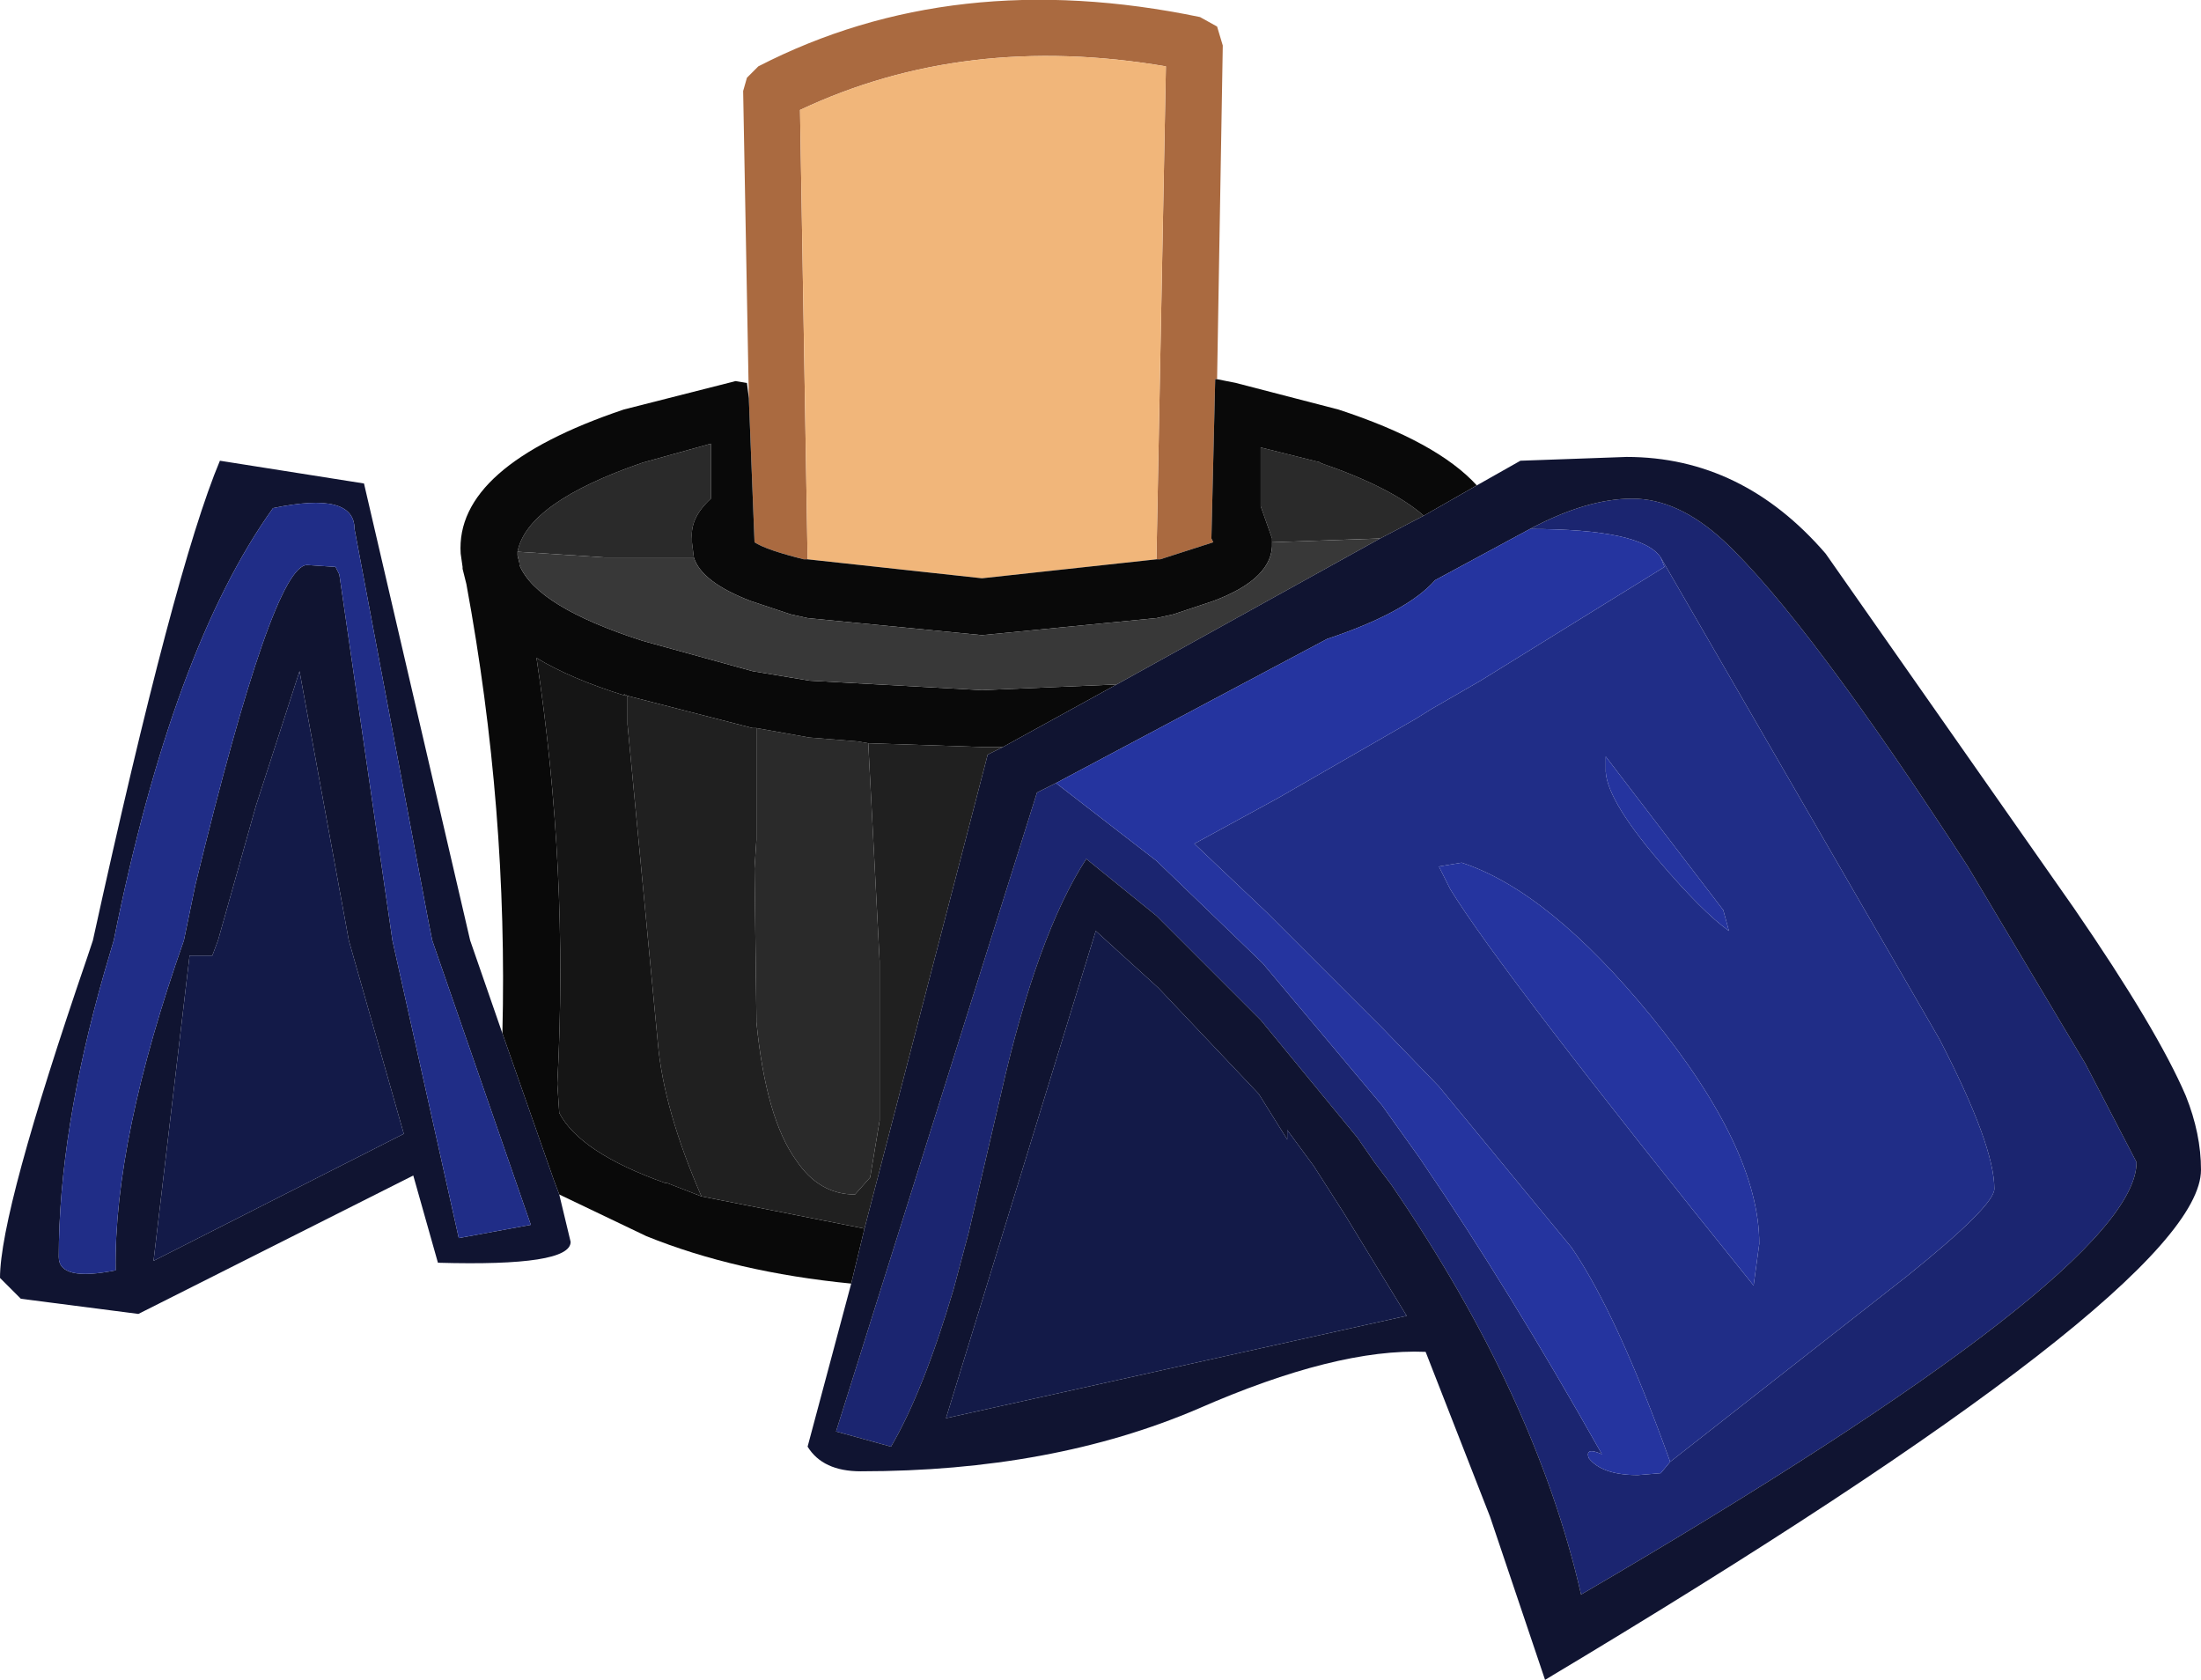 <?xml version="1.0" encoding="UTF-8" standalone="no"?>
<svg xmlns:ffdec="https://www.free-decompiler.com/flash" xmlns:xlink="http://www.w3.org/1999/xlink" ffdec:objectType="shape" height="44.3px" width="58.05px" xmlns="http://www.w3.org/2000/svg">
  <g transform="matrix(1.0, 0.0, 0.0, 1.0, 17.45, 25.55)">
    <path d="M2.3 -15.05 L2.15 -23.15 2.25 -23.5 2.55 -23.8 Q7.7 -26.45 14.2 -25.1 L14.65 -24.85 14.8 -24.35 14.65 -15.55 14.6 -15.55 14.5 -11.35 14.55 -11.25 13.15 -10.8 13.05 -10.8 13.3 -23.8 Q8.0 -24.7 3.65 -22.65 L3.85 -10.8 3.75 -10.8 Q2.75 -11.05 2.45 -11.25 L2.3 -15.05" fill="#aa6a40" fill-rule="evenodd" stroke="none"/>
    <path d="M3.85 -10.8 L3.65 -22.65 Q8.0 -24.7 13.3 -23.8 L13.05 -10.8 8.45 -10.3 3.85 -10.8" fill="#f1b67a" fill-rule="evenodd" stroke="none"/>
    <path d="M16.1 -11.25 L16.1 -11.35 15.8 -12.2 15.8 -13.75 17.4 -13.35 17.35 -13.35 Q19.25 -12.7 20.1 -11.95 L18.95 -11.35 16.1 -11.25 M-3.8 -11.0 Q-3.55 -12.3 -0.5 -13.35 L1.3 -13.85 1.3 -12.4 Q0.75 -11.9 0.8 -11.35 L0.8 -11.25 0.85 -10.85 -1.5 -10.85 -3.8 -11.0 M2.5 -6.35 L3.9 -6.1 5.15 -6.0 5.45 -5.95 5.75 -0.2 5.75 4.0 5.5 5.5 5.1 5.95 Q4.15 5.95 3.55 5.05 2.75 3.95 2.5 1.4 L2.5 1.3 2.45 -2.65 2.5 -3.4 2.5 -6.35" fill="#2a2a2a" fill-rule="evenodd" stroke="none"/>
    <path d="M2.3 -15.05 L2.45 -11.25 Q2.75 -11.05 3.75 -10.8 L3.85 -10.8 8.45 -10.3 13.05 -10.8 13.15 -10.8 14.55 -11.25 14.5 -11.35 14.6 -15.55 14.65 -15.55 15.15 -15.45 17.85 -14.75 Q20.45 -13.9 21.5 -12.75 L20.1 -11.95 Q19.25 -12.7 17.35 -13.35 L17.4 -13.35 15.8 -13.75 15.8 -12.2 16.1 -11.35 16.1 -11.25 Q16.15 -10.3 14.55 -9.7 L13.5 -9.35 13.05 -9.25 8.45 -8.8 3.85 -9.25 3.4 -9.35 2.35 -9.7 Q1.05 -10.2 0.85 -10.85 L0.8 -11.25 0.8 -11.35 Q0.75 -11.9 1.3 -12.4 L1.3 -13.85 -0.5 -13.35 Q-3.55 -12.3 -3.8 -11.0 L-3.8 -10.95 -3.8 -10.9 -3.75 -10.7 -3.75 -10.65 Q-3.3 -9.55 -0.5 -8.65 L2.4 -7.85 3.9 -7.6 8.45 -7.35 12.0 -7.5 9.0 -5.85 8.45 -5.85 5.45 -5.95 5.15 -6.0 3.9 -6.1 2.5 -6.35 2.4 -6.35 -0.9 -7.2 -1.0 -7.25 -0.95 -7.2 Q-2.4 -7.65 -3.3 -8.2 -2.45 -2.6 -2.75 3.0 L-2.75 3.05 -2.7 3.8 Q-2.15 4.85 0.1 5.65 L0.15 5.65 1.05 6.0 5.35 6.85 5.0 8.3 Q1.95 8.0 -0.4 7.05 L-2.7 5.95 -2.85 5.55 -4.2 1.7 Q-4.05 -4.2 -5.15 -10.15 L-5.2 -10.35 -5.25 -10.55 -5.25 -10.6 -5.3 -10.95 Q-5.45 -13.25 -1.0 -14.75 L1.95 -15.5 2.25 -15.45 2.3 -15.05" fill="#090909" fill-rule="evenodd" stroke="none"/>
    <path d="M16.1 -11.25 L18.95 -11.35 12.0 -7.5 8.45 -7.35 3.9 -7.6 2.4 -7.85 -0.5 -8.65 Q-3.3 -9.55 -3.75 -10.65 L-3.75 -10.7 -3.8 -10.9 -3.8 -10.95 -3.8 -11.0 -1.5 -10.85 0.85 -10.85 Q1.05 -10.2 2.35 -9.7 L3.4 -9.35 3.85 -9.25 8.45 -8.8 13.05 -9.25 13.5 -9.35 14.55 -9.7 Q16.15 -10.3 16.1 -11.25" fill="#383838" fill-rule="evenodd" stroke="none"/>
    <path d="M-0.9 -7.2 L2.4 -6.35 2.5 -6.35 2.5 -3.4 2.45 -2.65 2.5 1.3 2.5 1.4 Q2.75 3.95 3.55 5.05 4.15 5.95 5.1 5.95 L5.5 5.5 5.75 4.0 5.75 -0.2 5.45 -5.95 8.45 -5.85 9.0 -5.85 8.6 -5.65 5.35 6.85 1.05 6.0 Q0.05 3.7 -0.1 1.95 L-0.9 -6.45 -0.9 -7.2" fill="#202020" fill-rule="evenodd" stroke="none"/>
    <path d="M1.05 6.0 L0.15 5.65 0.1 5.65 Q-2.15 4.85 -2.7 3.8 L-2.75 3.05 -2.75 3.0 Q-2.45 -2.6 -3.3 -8.2 -2.4 -7.65 -0.95 -7.2 L-1.0 -7.25 -0.9 -7.2 -0.9 -6.45 -0.1 1.95 Q0.05 3.7 1.05 6.0" fill="#151515" fill-rule="evenodd" stroke="none"/>
    <path d="M10.4 -4.9 L13.05 -2.85 15.85 -0.15 19.0 3.6 20.0 5.0 20.1 5.15 Q22.35 8.45 24.8 12.8 24.35 12.6 24.45 12.9 24.8 13.35 25.75 13.35 L26.35 13.3 26.6 13.0 32.85 8.1 Q35.15 6.25 35.15 5.8 35.15 4.65 33.7 1.85 L26.35 -10.85 Q25.85 -11.6 22.9 -11.6 24.4 -12.4 25.6 -12.4 26.8 -12.4 28.0 -11.3 30.2 -9.25 34.45 -2.7 L37.55 2.5 38.9 5.1 Q38.9 7.95 24.25 16.5 23.05 11.25 19.25 5.7 L18.8 5.1 18.35 4.45 15.8 1.35 13.05 -1.4 11.2 -2.9 Q9.9 -0.9 8.95 3.3 L8.6 4.8 8.1 6.95 7.7 8.45 Q6.9 11.15 6.05 12.6 L4.6 12.2 9.9 -4.65 10.4 -4.9" fill="#1b2570" fill-rule="evenodd" stroke="none"/>
    <path d="M21.5 -12.75 L22.65 -13.4 25.45 -13.5 Q28.5 -13.5 30.7 -10.95 L37.25 -1.6 Q39.45 1.6 40.2 3.35 40.6 4.35 40.6 5.3 40.6 8.4 23.3 18.75 L21.85 14.45 20.15 10.1 Q17.8 10.0 14.15 11.6 10.3 13.25 5.25 13.25 4.25 13.25 3.85 12.6 L5.0 8.3 5.35 6.85 8.6 -5.65 9.0 -5.85 12.0 -7.5 18.95 -11.35 20.1 -11.95 21.5 -12.75 M-2.7 5.95 L-2.4 7.2 Q-2.4 7.85 -5.9 7.75 L-6.55 5.45 -13.8 9.1 -16.9 8.7 -17.45 8.15 Q-17.45 6.4 -15.15 -0.3 L-15.0 -0.75 Q-12.85 -10.55 -11.65 -13.4 L-7.85 -12.8 -5.05 -0.75 -4.2 1.7 -2.85 5.55 -2.7 5.95 M10.4 -4.9 L9.9 -4.65 4.6 12.2 6.05 12.6 Q6.9 11.15 7.7 8.45 L8.1 6.95 8.6 4.8 8.95 3.3 Q9.9 -0.9 11.2 -2.9 L13.05 -1.4 15.8 1.35 18.35 4.45 18.8 5.1 19.25 5.7 Q23.05 11.25 24.25 16.5 38.9 7.95 38.9 5.1 L37.55 2.5 34.45 -2.7 Q30.2 -9.25 28.0 -11.3 26.8 -12.4 25.6 -12.4 24.4 -12.4 22.9 -11.6 L20.4 -10.25 Q19.65 -9.4 17.55 -8.7 L10.4 -4.9 M16.5 4.25 L16.5 4.5 15.75 3.3 13.1 0.5 11.45 -1.0 7.5 11.85 19.65 9.15 18.0 6.45 17.2 5.2 16.5 4.25 M-12.6 -0.75 L-12.3 -2.2 Q-10.25 -10.65 -9.35 -10.65 L-8.6 -10.6 -8.5 -10.4 -7.1 -0.75 -5.35 7.1 -3.45 6.75 -6.05 -0.75 -6.15 -1.25 -8.1 -11.6 Q-8.1 -12.6 -10.25 -12.15 -12.9 -8.45 -14.45 -0.75 L-14.7 0.1 Q-15.9 4.3 -15.9 7.6 -15.9 8.25 -14.4 7.95 -14.45 4.5 -12.6 -0.75 M-11.85 -0.35 L-12.45 -0.35 -13.4 7.7 -6.8 4.35 -8.25 -0.75 -9.55 -7.85 -10.7 -4.3 -11.7 -0.75 -11.85 -0.35" fill="#101431" fill-rule="evenodd" stroke="none"/>
    <path d="M26.35 -10.85 L33.7 1.85 Q35.15 4.65 35.15 5.8 35.15 6.25 32.85 8.1 L26.6 13.0 Q25.2 9.1 24.0 7.35 L20.5 3.1 19.05 1.6 15.95 -1.5 14.05 -3.3 16.25 -4.5 19.9 -6.6 20.3 -6.85 21.6 -7.6 26.45 -10.6 26.35 -10.85 M24.9 -5.6 L24.9 -5.3 Q24.85 -4.55 26.3 -2.85 27.45 -1.5 28.15 -1.0 L28.0 -1.55 24.9 -5.6 M21.1 -2.8 L20.5 -2.7 20.8 -2.1 Q22.15 0.1 28.8 8.35 L28.95 7.25 Q28.95 4.75 26.1 1.25 23.4 -2.05 21.1 -2.8 M-12.6 -0.75 Q-14.45 4.5 -14.4 7.95 -15.9 8.25 -15.9 7.6 -15.9 4.3 -14.7 0.1 L-14.45 -0.75 Q-12.9 -8.45 -10.25 -12.15 -8.1 -12.6 -8.1 -11.6 L-6.15 -1.25 -6.05 -0.75 -3.45 6.75 -5.35 7.1 -7.1 -0.75 -8.5 -10.4 -8.6 -10.6 -9.35 -10.65 Q-10.25 -10.65 -12.3 -2.2 L-12.6 -0.75" fill="#202d87" fill-rule="evenodd" stroke="none"/>
    <path d="M26.6 13.0 L26.35 13.3 25.75 13.35 Q24.8 13.35 24.45 12.9 24.35 12.6 24.8 12.8 22.35 8.45 20.1 5.15 L20.0 5.0 19.0 3.6 15.85 -0.15 13.05 -2.85 10.4 -4.9 17.55 -8.7 Q19.65 -9.4 20.4 -10.25 L22.9 -11.6 Q25.85 -11.6 26.35 -10.85 L26.45 -10.6 21.6 -7.6 20.3 -6.85 19.9 -6.6 16.25 -4.5 14.05 -3.3 15.95 -1.5 19.05 1.6 20.5 3.1 24.0 7.35 Q25.2 9.1 26.6 13.0 M21.1 -2.8 Q23.4 -2.05 26.1 1.25 28.95 4.75 28.95 7.25 L28.8 8.35 Q22.15 0.1 20.8 -2.1 L20.5 -2.7 21.1 -2.8 M24.9 -5.6 L28.0 -1.55 28.15 -1.0 Q27.45 -1.5 26.3 -2.85 24.85 -4.55 24.9 -5.3 L24.9 -5.6" fill="#25349f" fill-rule="evenodd" stroke="none"/>
    <path d="M16.5 4.25 L17.2 5.2 18.0 6.45 19.65 9.15 7.5 11.85 11.45 -1.0 13.1 0.5 15.75 3.3 16.5 4.5 16.5 4.25 M-11.85 -0.35 L-11.7 -0.75 -10.7 -4.3 -9.55 -7.85 -8.25 -0.75 -6.8 4.35 -13.4 7.7 -12.45 -0.35 -11.85 -0.35" fill="#131a48" fill-rule="evenodd" stroke="none"/>
  </g>
</svg>
